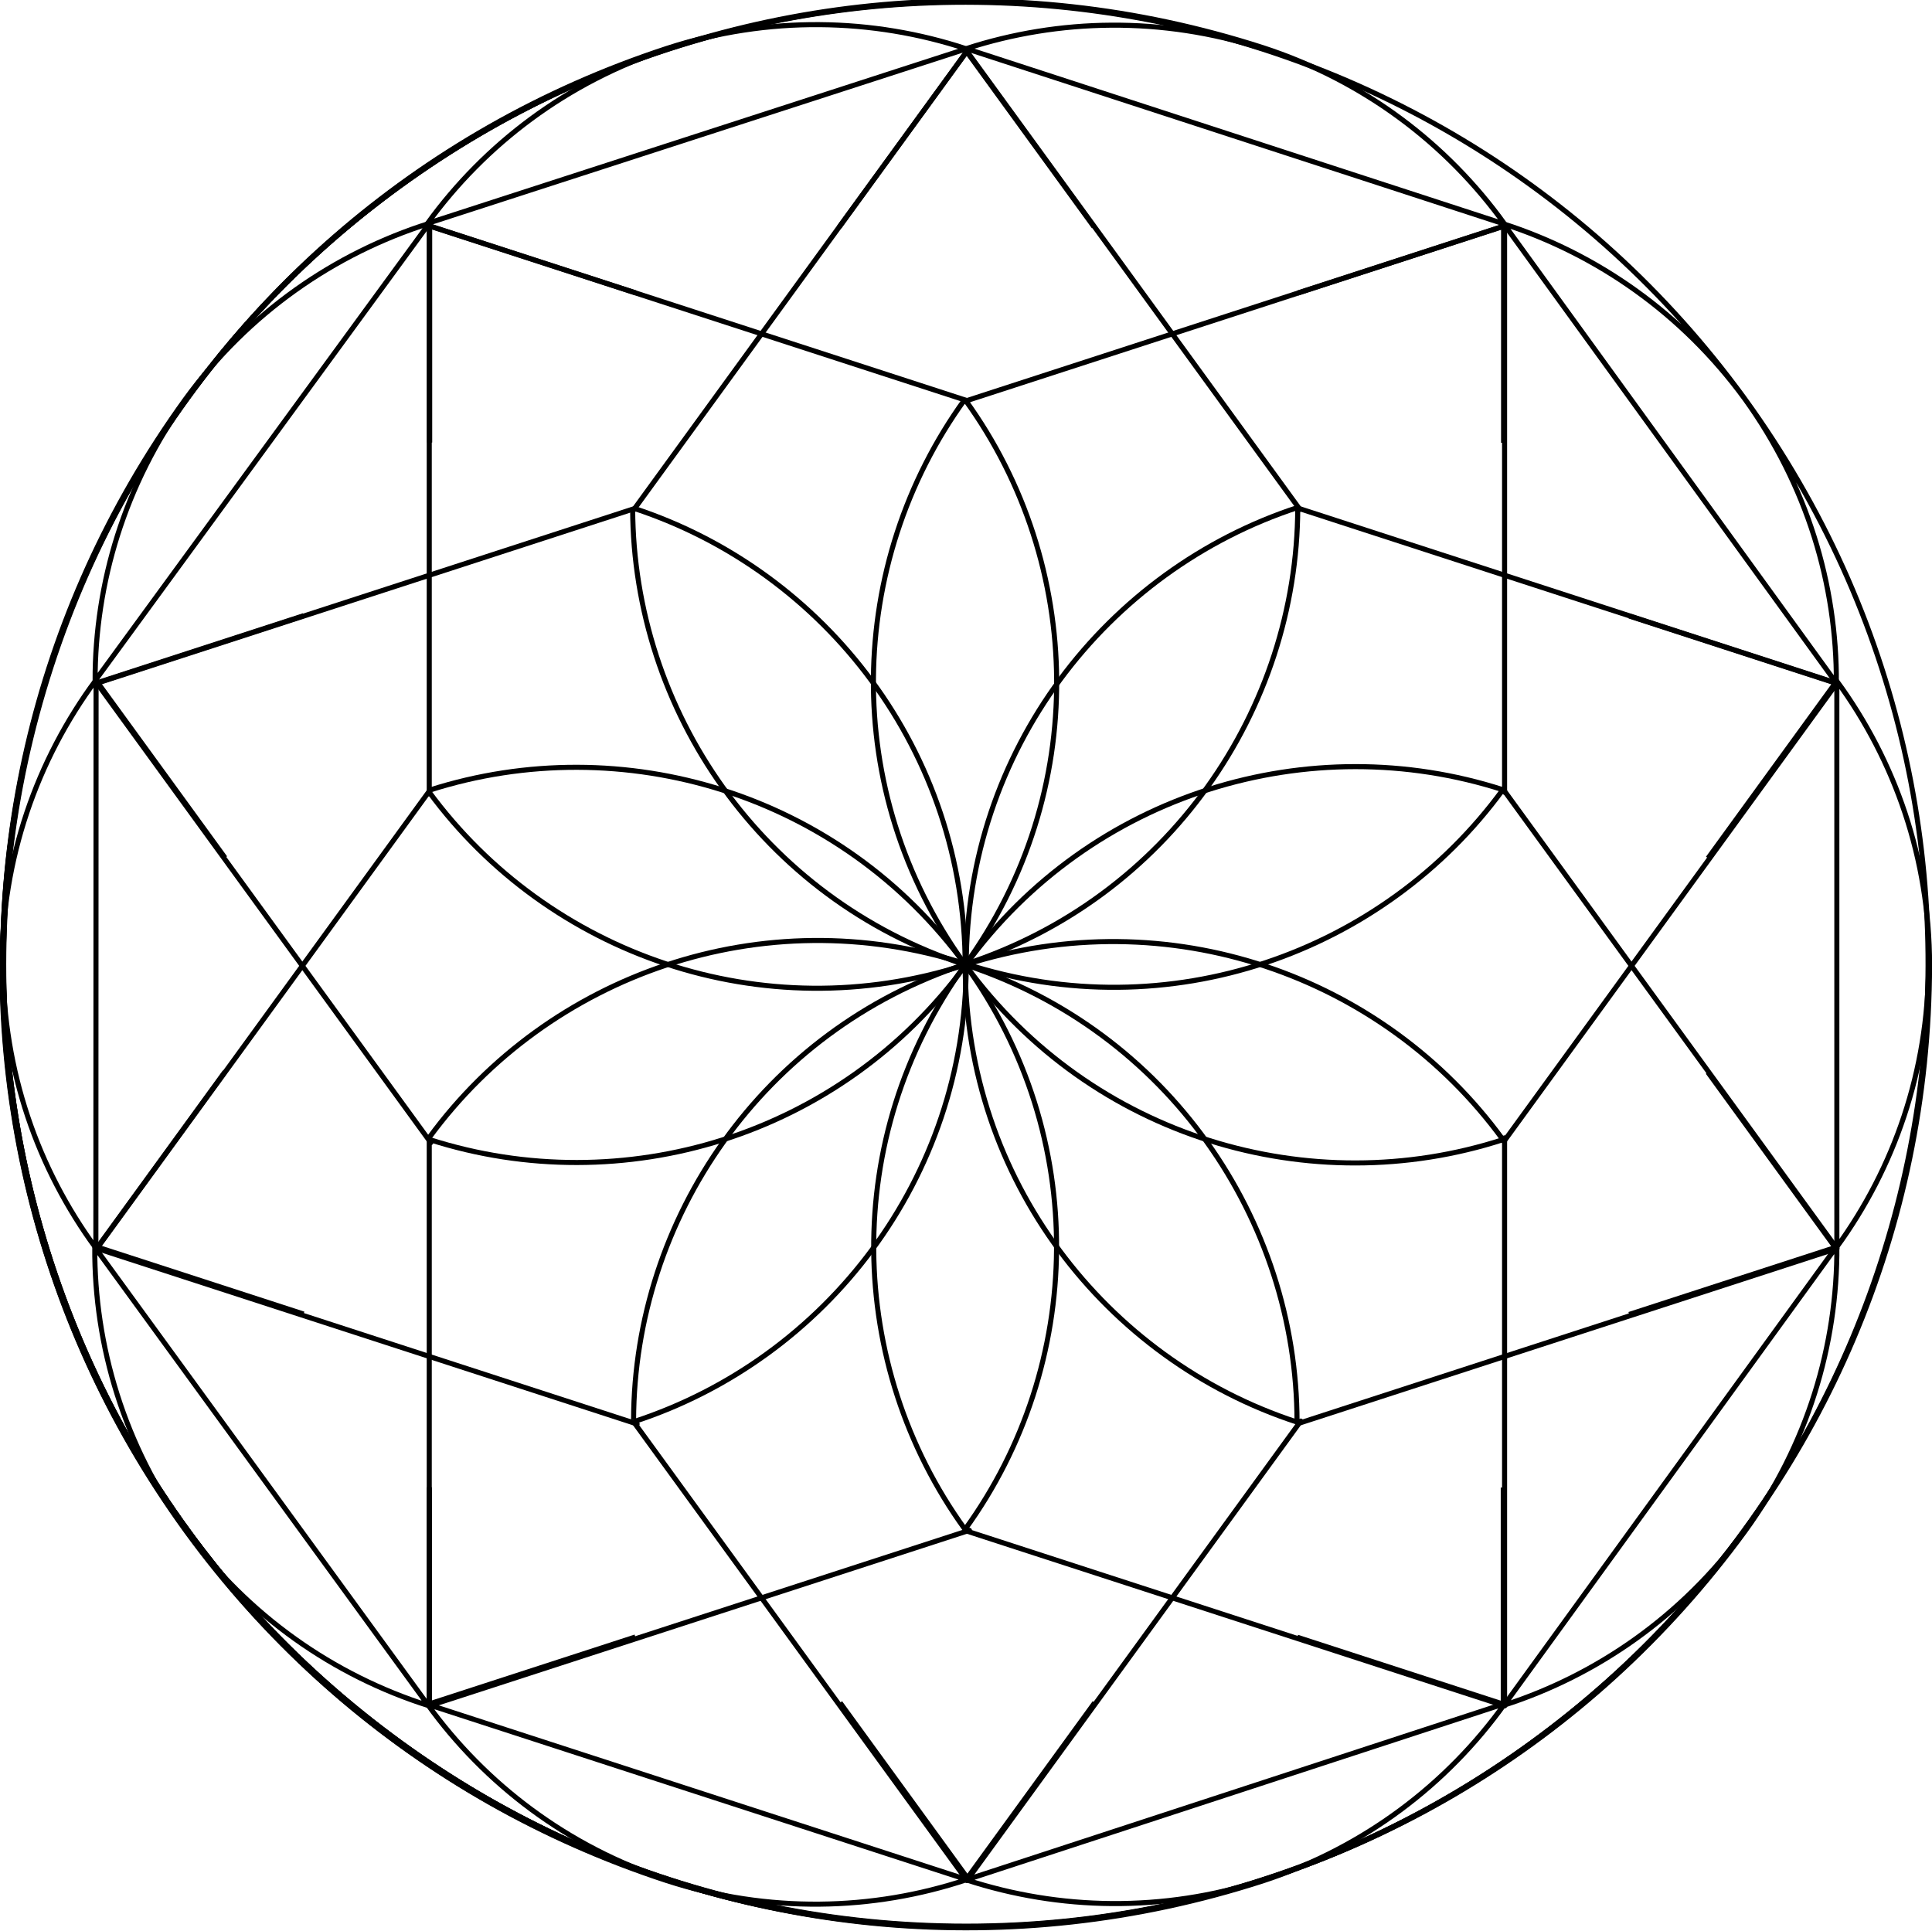 <?xml version="1.0" encoding="UTF-8" standalone="no"?>
<!-- 
Creator: http://commons.wikimedia.org/wiki/User:ParaDox 2006-07-24 09'30
Resource: http://commons.wikimedia.org/wiki/Image:A_Yin-Yang-Yuan_Symbol_-_Triality-One.svg
-->

<svg
   version="1.0"
   width="190.785"
   height="190.713"
   viewBox="0 0 280.525 396.591"
   id="svg2"
   xml:space="preserve"
   sodipodi:version="0.32"
   inkscape:version="1.4 (e7c3feb1, 2024-10-09)"
   sodipodi:docname="deidecKitu.svg"
   inkscape:export-filename="deidecKitu.png"
   inkscape:export-xdpi="300"
   inkscape:export-ydpi="300"
   xmlns:inkscape="http://www.inkscape.org/namespaces/inkscape"
   xmlns:sodipodi="http://sodipodi.sourceforge.net/DTD/sodipodi-0.dtd"
   xmlns:xlink="http://www.w3.org/1999/xlink"
   xmlns="http://www.w3.org/2000/svg"
   xmlns:svg="http://www.w3.org/2000/svg"
   xmlns:rdf="http://www.w3.org/1999/02/22-rdf-syntax-ns#"
   xmlns:cc="http://creativecommons.org/ns#"
   xmlns:dc="http://purl.org/dc/elements/1.1/"><sodipodi:namedview
   inkscape:window-height="896"
   inkscape:window-width="1472"
   inkscape:pageshadow="2"
   inkscape:pageopacity="0.0"
   guidetolerance="10.0"
   gridtolerance="10.0"
   objecttolerance="10.0"
   borderopacity="1.0"
   bordercolor="#666666"
   pagecolor="#ffffff"
   id="base"
   inkscape:zoom="3.4792589"
   inkscape:cx="107.78157"
   inkscape:cy="102.46435"
   inkscape:window-x="0"
   inkscape:window-y="32"
   inkscape:current-layer="g1"
   inkscape:showpageshadow="2"
   inkscape:pagecheckerboard="0"
   inkscape:deskcolor="#d1d1d1"
   inkscape:window-maximized="0"
   showgrid="false" />
 <defs
   id="defs4"><linearGradient
   x1="227.648"
   y1="836.41"
   x2="569.921"
   y2="287.246"
   id="id0"
   gradientUnits="userSpaceOnUse">
   <stop
   style="stop-color:blue;stop-opacity:1"
   offset="0"
   id="stop9" />
   <stop
   style="stop-color:#ff0000;stop-opacity:1;"
   offset="1"
   id="stop11" />
   
  </linearGradient><linearGradient
   x1="245.552"
   y1="785.561"
   x2="546.287"
   y2="338.094"
   id="linearGradient4679"
   xlink:href="#id0"
   gradientUnits="userSpaceOnUse"
   gradientTransform="matrix(1.831,-0.595,0.595,1.831,-663.817,-230.304)" />
   
   
   
  
   
   
   
  </defs>
 
<g
   id="g1"
   inkscape:label="deidec"><g
     id="g694"
     transform="matrix(1.173,1.614,1.614,-1.173,-509.908,726.394)"
     style="display:inline;stroke:#000000;stroke-width:0.521;stroke-dasharray:none;stroke-opacity:1;fill:none"
     inkscape:transform-center-x="0.059863051"
     inkscape:transform-center-y="302.08812"
     inkscape:label="kwiatek"><path
       fill="#ffffff"
       d="m -69.586,385.187 c 6.525,19.748 25.128,34.001 47.063,34.008 21.952,0.068 40.535,14.398 46.988,34.2"
       id="path683"
       style="display:inline;fill:none;stroke:#000000;stroke-width:0.521;stroke-dasharray:none;stroke-opacity:1"
       sodipodi:nodetypes="ccc" /><path
       fill="#ffffff"
       d="m 35.718,499.333 c 44.161,-32.231 53.896,-94.128 21.76,-138.359 -32.136,-44.231 -94.011,-54.1 -138.312,-22.06 -8.92,6.484 -15.043,15.386 -18.123,25.154 l 47.301,-34.403 c -10.12,-0.041 -20.344,3.006 -29.175,9.38 m 0.181,80.216 c 16.89,12.158 40.333,12.758 58.091,-0.138 17.783,-12.836 41.212,-12.18 58.069,0.014"
       id="path684"
       style="display:inline;fill:none;stroke:#000000;stroke-width:0.521;stroke-dasharray:none;stroke-opacity:1"
       sodipodi:nodetypes="csccccccc" /><path
       fill="#ffffff"
       d="M 71.665,449.763 C 88.446,397.73 59.94,341.934 7.944,325.039 -44.052,308.145 -99.91,336.53 -116.918,388.488 c -3.396,10.466 -3.123,21.243 0.109,30.938 l 17.868,-55.495 c -8.142,5.91 -14.565,14.345 -17.942,24.631 m 47.274,64.809 c 20.833,-0.062 40.185,-13.357 46.983,-34.246 6.837,-20.822 26.154,-34.058 46.941,-34.12"
       id="path685"
       style="display:inline;fill:none;stroke:#000000;stroke-width:0.521;stroke-dasharray:none;stroke-opacity:1"
       sodipodi:nodetypes="csccccccc" /><path
       fill="#ffffff"
       d="M 71.599,388.562 C 54.592,336.602 -1.267,308.216 -53.264,325.111 c -51.996,16.895 -80.503,72.692 -63.721,124.725 3.386,10.412 9.892,18.937 18.145,24.879 l -18.069,-55.433 c -3.115,9.569 -3.355,20.171 -0.041,30.48 m 76.381,24.763 c 16.818,-12.298 24.658,-34.431 17.876,-55.326 -6.704,-20.853 1.132,-42.904 17.895,-55.176"
       id="path686"
       style="display:inline;fill:none;stroke:#000000;stroke-width:0.521;stroke-dasharray:none;stroke-opacity:1"
       sodipodi:nodetypes="csccccccc" /><path
       fill="#ffffff"
       d="M 35.546,339.046 C -8.755,307.007 -70.629,316.877 -102.764,361.107 c -32.135,44.23 -22.401,106.126 21.759,138.358 8.868,6.437 19.152,9.508 29.33,9.457 L -98.865,474.713 c 3.11,9.548 9.141,18.242 17.863,24.621 m 76.317,-24.795 c 6.388,-19.837 -0.275,-42.359 -18.045,-55.283 -17.669,-12.921 -24.293,-35.344 -17.968,-55.116"
       id="path687"
       style="display:inline;fill:none;stroke:#000000;stroke-width:0.521;stroke-dasharray:none;stroke-opacity:1"
       sodipodi:nodetypes="csccccccc" /><path
       fill="#ffffff"
       d="M -22.761,518.34 C -77.433,518.221 -121.69,473.867 -121.69,419.195 c 0,-54.672 44.257,-99.025 98.929,-99.144 10.976,0.004 21.117,3.574 29.329,9.616 l -58.369,-0.038 c 8.202,-6.018 18.325,-9.574 29.277,-9.578 54.672,0.119 98.929,44.472 98.929,99.144 0,54.672 -44.257,99.025 -98.929,99.144 M 24.351,385.036 c -6.48,19.826 -25.122,34.152 -47.112,34.159 -21.937,0.068 -40.509,14.378 -46.975,34.158 m 17.997,55.509 c 8.16,5.932 18.208,9.444 29.096,9.477 11.02,-0.034 21.091,-3.585 29.258,-9.576 z"
       id="path689"
       style="display:inline;fill:none;stroke:#000000;stroke-width:0.521;stroke-dasharray:none;stroke-opacity:1"
       sodipodi:nodetypes="csccccscccccccc" /><path
       fill="#ffffff"
       d="m -81.002,499.333 c -44.16,-32.232 -53.895,-94.128 -21.759,-138.358 32.135,-44.23 94.01,-54.099 138.31,-22.061 8.885,6.462 14.993,15.323 18.082,25.048 L 6.401,329.666 c 10.11,-0.035 20.322,3.012 29.145,9.38 m -0.032,80.093 c -16.898,12.266 -40.427,12.914 -58.241,-0.015 -17.757,-12.817 -41.144,-12.181 -57.995,-0.039"
       id="path690"
       style="display:inline;fill:none;stroke:#000000;stroke-width:0.521;stroke-dasharray:none;stroke-opacity:1"
       sodipodi:nodetypes="csccccccc" /><path
       fill="#ffffff"
       d="m -116.949,449.763 c -16.781,-52.033 11.725,-107.829 63.721,-124.724 51.996,-16.894 107.855,11.49 124.862,63.449 3.395,10.462 3.124,21.233 -0.103,30.925 L 53.615,363.9 c 8.161,5.911 14.601,14.358 17.984,24.662 m -47.168,64.813 c -20.874,-0.018 -40.224,-13.342 -47.089,-34.249 -6.822,-20.775 -26.067,-33.998 -46.801,-34.119"
       id="path691"
       style="display:inline;fill:none;stroke:#000000;stroke-width:0.521;stroke-dasharray:none;stroke-opacity:1"
       sodipodi:nodetypes="cscccccsc" /><path
       fill="#ffffff"
       d="m -116.883,388.562 c 17.007,-51.96 72.866,-80.346 124.863,-63.451 51.997,16.895 80.503,72.693 63.721,124.726 -3.39,10.422 -9.906,18.954 -18.172,24.896 l 18.087,-55.48 c 3.124,9.576 3.368,20.19 0.05,30.51 M -4.674,474.553 C -21.52,462.262 -29.378,440.111 -22.592,419.199 c 6.702,-20.845 -1.126,-42.887 -17.875,-55.163"
       id="path692"
       style="display:inline;fill:none;stroke:#000000;stroke-width:0.521;stroke-dasharray:none;stroke-opacity:1"
       sodipodi:nodetypes="csccccccc" /><path
       fill="#ffffff"
       d="m -80.83,339.046 c 44.3,-32.039 106.175,-22.17 138.311,22.061 32.135,44.23 22.401,106.127 -21.759,138.358 -8.843,6.419 -19.094,9.491 -29.244,9.458 l 47.113,-34.239 c -3.107,9.559 -9.142,18.265 -17.873,24.65 m -76.3,-24.738 c -6.419,-19.851 0.239,-42.404 18.027,-55.34 17.706,-12.949 24.321,-35.44 17.927,-55.242"
       id="path693"
       style="display:inline;fill:none;stroke:#000000;stroke-width:0.521;stroke-dasharray:none;stroke-opacity:1"
       inkscape:label="path693"
       sodipodi:nodetypes="csccccccc" /></g><g
     id="g703"
     inkscape:label="star"
     transform="matrix(0.994,0,0,0.994,0.897,1.268)"
     style="stroke-width:1.046;stroke-dasharray:none;fill:none;stroke:#000000;stroke-opacity:1"><path
       style="display:inline;fill:none;fill-opacity:1;stroke:#000000;stroke-width:1.032;stroke-linecap:round;stroke-dasharray:none;stroke-opacity:1"
       d="m 405.167,267.525 -10e-5,115.444 m -5e-5,70.435 -1e-4,115.43"
       id="path7"
       inkscape:transform-center-x="110.88988"
       inkscape:transform-center-y="-0.039736546"
       transform="matrix(-1.014,0,0,1.014,440.158,-225.595)"
       sodipodi:nodetypes="cccc" /><use
       x="0"
       y="0"
       xlink:href="#path7"
       inkscape:transform-center-x="89.688443"
       inkscape:transform-center-y="-65.211586"
       id="use695"
       transform="rotate(36,140.396,198.285)"
       style="stroke-width:1.046;stroke-dasharray:none;fill:none;stroke:#000000;stroke-opacity:1" /><use
       x="0"
       y="0"
       xlink:href="#use695"
       inkscape:transform-center-x="34.229068"
       inkscape:transform-center-y="-105.47483"
       id="use696"
       transform="rotate(36,140.396,198.285)"
       style="stroke-width:1.046;stroke-dasharray:none;fill:none;stroke:#000000;stroke-opacity:1" /><use
       x="0"
       y="0"
       xlink:href="#use696"
       inkscape:transform-center-x="-34.304655"
       inkscape:transform-center-y="-105.45027"
       id="use697"
       transform="rotate(36,140.396,198.285)"
       style="stroke-width:1.046;stroke-dasharray:none;fill:none;stroke:#000000;stroke-opacity:1" /><use
       x="0"
       y="0"
       xlink:href="#use697"
       inkscape:transform-center-x="-89.735161"
       inkscape:transform-center-y="-65.147293"
       id="use698"
       transform="rotate(36,140.396,198.285)"
       style="stroke-width:1.046;stroke-dasharray:none;fill:none;stroke:#000000;stroke-opacity:1" /><use
       x="0"
       y="0"
       xlink:href="#use698"
       inkscape:transform-center-x="-110.88989"
       inkscape:transform-center-y="0.03973423"
       id="use699"
       transform="rotate(36,140.396,198.285)"
       style="stroke-width:1.046;stroke-dasharray:none;fill:none;stroke:#000000;stroke-opacity:1" /><use
       x="0"
       y="0"
       xlink:href="#use699"
       inkscape:transform-center-x="-89.688447"
       inkscape:transform-center-y="65.211589"
       id="use700"
       transform="rotate(36,140.396,198.285)"
       style="stroke-width:1.046;stroke-dasharray:none;fill:none;stroke:#000000;stroke-opacity:1" /><use
       x="0"
       y="0"
       xlink:href="#use700"
       inkscape:transform-center-x="-34.229065"
       inkscape:transform-center-y="105.47483"
       id="use701"
       transform="rotate(36,140.396,198.285)"
       style="stroke-width:1.046;stroke-dasharray:none;fill:none;stroke:#000000;stroke-opacity:1" /><use
       x="0"
       y="0"
       xlink:href="#use701"
       inkscape:transform-center-x="34.304652"
       inkscape:transform-center-y="105.45027"
       id="use702"
       transform="rotate(36,140.396,198.285)"
       style="stroke-width:1.046;stroke-dasharray:none;fill:none;stroke:#000000;stroke-opacity:1" /><use
       x="0"
       y="0"
       xlink:href="#use702"
       inkscape:transform-center-x="89.735159"
       inkscape:transform-center-y="65.147294"
       id="use703"
       transform="rotate(36,140.396,198.285)"
       style="stroke-width:1.046;stroke-dasharray:none;fill:none;stroke:#000000;stroke-opacity:1" /></g><g
     id="g19"
     inkscape:label="rhombs"
     transform="translate(0.092,7.8804844e-4)"
     style="stroke:#000000;stroke-opacity:1;stroke-width:1.04;stroke-dasharray:none"><path
       id="path10"
       d="m 276.366,269.954 42.304,-13.745 -26.145,-35.986"
       style="fill:none;stroke:#000000;stroke-width:1.04;stroke-linejoin:bevel;stroke-dasharray:none;stroke-opacity:1"
       inkscape:transform-center-x="-144.17844"
       inkscape:transform-center-y="46.889543"
       sodipodi:nodetypes="ccc" /><path
       id="use11"
       d="m 292.55,176.253 26.145,-35.986 -42.304,-13.746"
       style="fill:none;stroke:#000000;stroke-width:1.04;stroke-linejoin:bevel;stroke-dasharray:none;stroke-opacity:1"
       inkscape:transform-center-x="-144.17844"
       inkscape:transform-center-y="46.889543"
       sodipodi:nodetypes="ccc" /><path
       id="use12"
       d="m 250.567,90.934 -7e-5,-44.481 -42.304,13.745"
       style="fill:none;stroke:#000000;stroke-width:1.04;stroke-linejoin:bevel;stroke-dasharray:none;stroke-opacity:1"
       inkscape:transform-center-x="-144.17844"
       inkscape:transform-center-y="46.889543"
       sodipodi:nodetypes="ccc" /><path
       id="use13"
       d="M 166.453,46.587 140.308,10.601 114.162,46.587"
       style="fill:none;stroke:#000000;stroke-width:1.04;stroke-linejoin:bevel;stroke-dasharray:none;stroke-opacity:1"
       inkscape:transform-center-x="-144.17844"
       inkscape:transform-center-y="46.889543"
       sodipodi:nodetypes="ccc" /><path
       id="use14"
       d="m 72.337,60.15 -42.304,-13.745 -9.1e-5,44.481"
       style="fill:none;stroke:#000000;stroke-width:1.04;stroke-linejoin:bevel;stroke-dasharray:none;stroke-opacity:1"
       inkscape:transform-center-x="-144.17844"
       inkscape:transform-center-y="46.889543"
       sodipodi:nodetypes="ccc" /><path
       id="use15"
       d="m 4.167,126.443 -42.304,13.745 26.145,35.986"
       style="fill:none;stroke:#000000;stroke-width:1.04;stroke-linejoin:bevel;stroke-dasharray:none;stroke-opacity:1"
       inkscape:transform-center-x="-144.17844"
       inkscape:transform-center-y="46.889543"
       sodipodi:nodetypes="ccc" /><path
       id="use16"
       d="m -12.017,220.144 -26.145,35.986 42.304,13.746"
       style="fill:none;stroke:#000000;stroke-width:1.04;stroke-linejoin:bevel;stroke-dasharray:none;stroke-opacity:1"
       inkscape:transform-center-x="-144.17844"
       inkscape:transform-center-y="46.889543"
       sodipodi:nodetypes="ccc" /><path
       id="use17"
       d="m 29.966,305.462 7e-5,44.481 42.304,-13.745"
       style="fill:none;stroke:#000000;stroke-width:1.04;stroke-linejoin:bevel;stroke-dasharray:none;stroke-opacity:1"
       inkscape:transform-center-x="-144.17844"
       inkscape:transform-center-y="46.889543"
       sodipodi:nodetypes="ccc" /><path
       id="use18"
       d="m 114.311,349.694 26.145,35.986 26.145,-35.986"
       style="fill:none;stroke:#000000;stroke-width:1.04;stroke-linejoin:bevel;stroke-dasharray:none;stroke-opacity:1"
       inkscape:transform-center-x="-144.17844"
       inkscape:transform-center-y="46.889543"
       sodipodi:nodetypes="ccc" /><path
       id="use19"
       d="m 208.196,336.247 42.304,13.745 9e-5,-44.481"
       style="fill:none;stroke:#000000;stroke-width:1.04;stroke-linejoin:bevel;stroke-dasharray:none;stroke-opacity:1"
       inkscape:transform-center-x="-144.17844"
       inkscape:transform-center-y="46.889543"
       sodipodi:nodetypes="ccc" /></g></g></svg>
